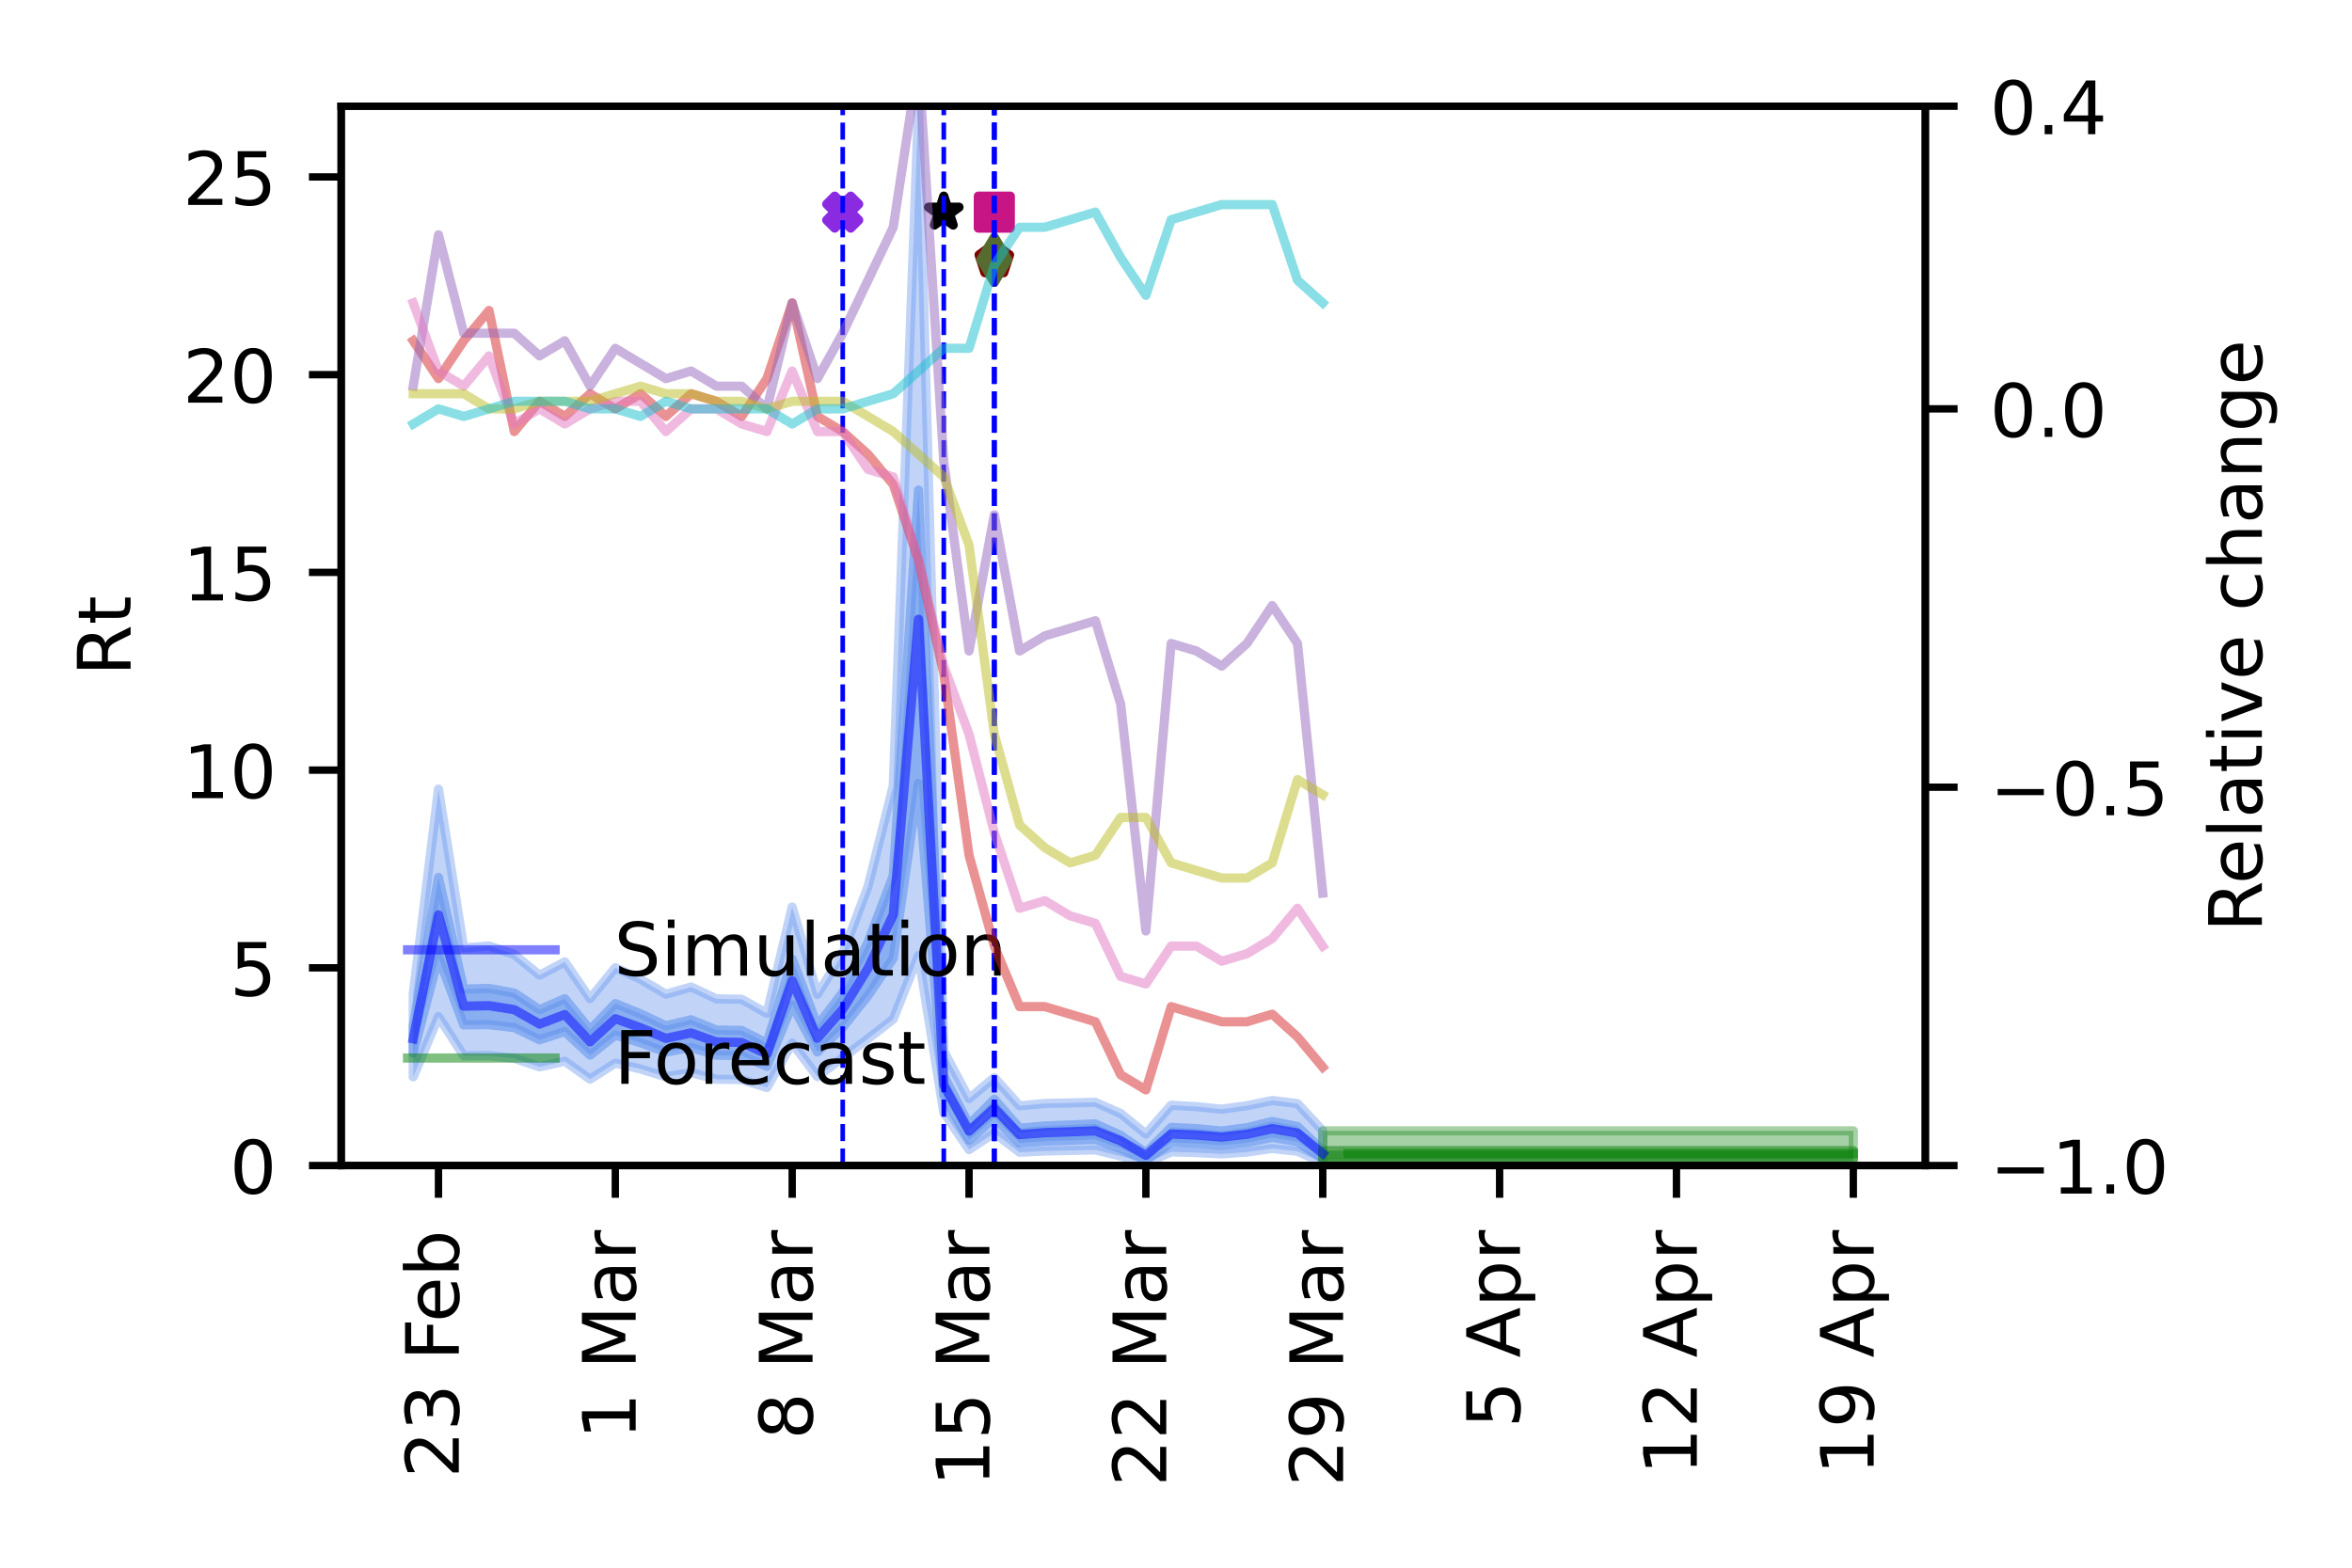 <?xml version="1.0" encoding="utf-8" standalone="no"?>
<!DOCTYPE svg PUBLIC "-//W3C//DTD SVG 1.1//EN"
  "http://www.w3.org/Graphics/SVG/1.1/DTD/svg11.dtd">
<!-- Created with matplotlib (https://matplotlib.org/) -->
<svg height="170.079pt" version="1.1" viewBox="0 0 255.118 170.079" width="255.118pt" xmlns="http://www.w3.org/2000/svg" xmlns:xlink="http://www.w3.org/1999/xlink">
 <defs>
  <style type="text/css">
*{stroke-linecap:butt;stroke-linejoin:round;}
  </style>
 </defs>
 <g id="figure_1">
  <g id="patch_1">
   <path d="M 0 170.079 
L 255.118 170.079 
L 255.118 0 
L 0 0 
z
" style="fill:#ffffff;"/>
  </g>
  <g id="axes_1">
   <g id="patch_2">
    <path d="M 37.01 126.449 
L 208.838 126.449 
L 208.838 11.52 
L 37.01 11.52 
z
" style="fill:#ffffff;"/>
   </g>
   <g id="PolyCollection_1">
    <defs>
     <path d="M 44.82 -62.222 
L 44.82 -53.254 
L 47.561 -59.783 
L 50.301 -55.539 
L 53.042 -55.555 
L 55.782 -55.267 
L 58.523 -54.338 
L 61.263 -54.945 
L 64.004 -53.002 
L 66.744 -54.737 
L 69.485 -54.103 
L 72.225 -53.263 
L 74.966 -53.705 
L 77.706 -52.988 
L 80.447 -52.957 
L 83.187 -52.089 
L 85.928 -56.909 
L 88.668 -53.275 
L 91.409 -55.335 
L 94.149 -57.386 
L 96.889 -59.513 
L 99.63 -66.415 
L 102.37 -49.383 
L 105.111 -45.355 
L 107.851 -47.175 
L 110.592 -45.072 
L 113.332 -45.208 
L 116.073 -45.266 
L 118.813 -45.329 
L 121.554 -44.654 
L 124.294 -43.87 
L 127.035 -45.114 
L 129.775 -45.036 
L 132.516 -44.895 
L 135.256 -45.091 
L 137.997 -45.48 
L 140.737 -45.173 
L 143.478 -43.944 
L 143.478 -47.395 
L 143.478 -47.395 
L 140.737 -50.348 
L 137.997 -50.688 
L 135.256 -50.121 
L 132.516 -49.748 
L 129.775 -50.017 
L 127.035 -50.176 
L 124.294 -47.049 
L 121.554 -49.275 
L 118.813 -50.493 
L 116.073 -50.421 
L 113.332 -50.364 
L 110.592 -50.11 
L 107.851 -53.166 
L 105.111 -50.892 
L 102.37 -56.019 
L 99.63 -158.559 
L 96.889 -84.83 
L 94.149 -73.885 
L 91.409 -66.614 
L 88.668 -62.206 
L 85.928 -71.678 
L 83.187 -60.131 
L 80.447 -61.67 
L 77.706 -61.712 
L 74.966 -63.001 
L 72.225 -62.224 
L 69.485 -63.837 
L 66.744 -65.091 
L 64.004 -61.735 
L 61.263 -65.72 
L 58.523 -64.28 
L 55.782 -66.525 
L 53.042 -67.452 
L 50.301 -67.234 
L 47.561 -84.468 
L 44.82 -62.222 
z
" id="m06fc41ce63" style="stroke:#6495ed;stroke-opacity:0.4;"/>
    </defs>
    <g clip-path="url(#p2ae7c1856b)">
     <use style="fill:#6495ed;fill-opacity:0.4;stroke:#6495ed;stroke-opacity:0.4;" x="0" xlink:href="#m06fc41ce63" y="170.079"/>
    </g>
   </g>
   <g id="PolyCollection_2">
    <defs>
     <path d="M 44.82 -58.721 
L 44.82 -55.841 
L 47.561 -66.222 
L 50.301 -58.888 
L 53.042 -58.912 
L 55.782 -58.594 
L 58.523 -57.275 
L 61.263 -58.168 
L 64.004 -55.61 
L 66.744 -57.785 
L 69.485 -56.947 
L 72.225 -55.944 
L 74.966 -56.448 
L 77.706 -55.604 
L 80.447 -55.557 
L 83.187 -54.393 
L 85.928 -61.036 
L 88.668 -55.949 
L 91.409 -58.636 
L 94.149 -62.048 
L 96.889 -66.113 
L 99.63 -85.094 
L 102.37 -51.247 
L 105.111 -46.383 
L 107.851 -48.792 
L 110.592 -46.076 
L 113.332 -46.275 
L 116.073 -46.36 
L 118.813 -46.461 
L 121.554 -45.474 
L 124.294 -44.19 
L 127.035 -46.146 
L 129.775 -46.034 
L 132.516 -45.839 
L 135.256 -46.119 
L 137.997 -46.676 
L 140.737 -46.219 
L 143.478 -44.327 
L 143.478 -45.244 
L 143.478 -45.244 
L 140.737 -47.868 
L 137.997 -48.409 
L 135.256 -47.739 
L 132.516 -47.375 
L 129.775 -47.629 
L 127.035 -47.767 
L 124.294 -45.01 
L 121.554 -46.91 
L 118.813 -48.146 
L 116.073 -48.033 
L 113.332 -47.929 
L 110.592 -47.679 
L 107.851 -50.814 
L 105.111 -48.06 
L 102.37 -53.354 
L 99.63 -116.912 
L 96.889 -75.074 
L 94.149 -67.849 
L 91.409 -62.397 
L 88.668 -58.798 
L 85.928 -66.027 
L 83.187 -56.888 
L 80.447 -58.291 
L 77.706 -58.337 
L 74.966 -59.443 
L 72.225 -58.794 
L 69.485 -60.09 
L 66.744 -61.203 
L 64.004 -58.359 
L 61.263 -61.736 
L 58.523 -60.538 
L 55.782 -62.348 
L 53.042 -62.846 
L 50.301 -62.769 
L 47.561 -74.889 
L 44.82 -58.721 
z
" id="mf67b0aa684" style="stroke:#6495ed;stroke-opacity:0.6;"/>
    </defs>
    <g clip-path="url(#p2ae7c1856b)">
     <use style="fill:#6495ed;fill-opacity:0.6;stroke:#6495ed;stroke-opacity:0.6;" x="0" xlink:href="#mf67b0aa684" y="170.079"/>
    </g>
   </g>
   <g id="PolyCollection_3">
    <defs>
     <path d="M 143.478 -47.395 
L 143.478 -43.944 
L 146.218 -43.944 
L 148.959 -43.944 
L 151.699 -43.944 
L 154.44 -43.944 
L 157.18 -43.944 
L 159.921 -43.944 
L 162.661 -43.944 
L 165.401 -43.944 
L 168.142 -43.944 
L 170.882 -43.944 
L 173.623 -43.944 
L 176.363 -43.944 
L 179.104 -43.944 
L 181.844 -43.944 
L 184.585 -43.944 
L 187.325 -43.944 
L 190.066 -43.944 
L 192.806 -43.944 
L 195.547 -43.944 
L 198.287 -43.944 
L 201.028 -43.944 
L 201.028 -47.395 
L 201.028 -47.395 
L 198.287 -47.395 
L 195.547 -47.395 
L 192.806 -47.395 
L 190.066 -47.395 
L 187.325 -47.395 
L 184.585 -47.395 
L 181.844 -47.395 
L 179.104 -47.395 
L 176.363 -47.395 
L 173.623 -47.395 
L 170.882 -47.395 
L 168.142 -47.395 
L 165.401 -47.395 
L 162.661 -47.395 
L 159.921 -47.395 
L 157.18 -47.395 
L 154.44 -47.395 
L 151.699 -47.395 
L 148.959 -47.395 
L 146.218 -47.395 
L 143.478 -47.395 
z
" id="m82fa9dd8f4" style="stroke:#228b22;stroke-opacity:0.4;"/>
    </defs>
    <g clip-path="url(#p2ae7c1856b)">
     <use style="fill:#228b22;fill-opacity:0.4;stroke:#228b22;stroke-opacity:0.4;" x="0" xlink:href="#m82fa9dd8f4" y="170.079"/>
    </g>
   </g>
   <g id="PolyCollection_4">
    <defs>
     <path d="M 143.478 -45.244 
L 143.478 -44.327 
L 146.218 -44.327 
L 148.959 -44.327 
L 151.699 -44.327 
L 154.44 -44.327 
L 157.18 -44.327 
L 159.921 -44.327 
L 162.661 -44.327 
L 165.401 -44.327 
L 168.142 -44.327 
L 170.882 -44.327 
L 173.623 -44.327 
L 176.363 -44.327 
L 179.104 -44.327 
L 181.844 -44.327 
L 184.585 -44.327 
L 187.325 -44.327 
L 190.066 -44.327 
L 192.806 -44.327 
L 195.547 -44.327 
L 198.287 -44.327 
L 201.028 -44.327 
L 201.028 -45.244 
L 201.028 -45.244 
L 198.287 -45.244 
L 195.547 -45.244 
L 192.806 -45.244 
L 190.066 -45.244 
L 187.325 -45.244 
L 184.585 -45.244 
L 181.844 -45.244 
L 179.104 -45.244 
L 176.363 -45.244 
L 173.623 -45.244 
L 170.882 -45.244 
L 168.142 -45.244 
L 165.401 -45.244 
L 162.661 -45.244 
L 159.921 -45.244 
L 157.18 -45.244 
L 154.44 -45.244 
L 151.699 -45.244 
L 148.959 -45.244 
L 146.218 -45.244 
L 143.478 -45.244 
z
" id="m328abf56fb" style="stroke:#228b22;stroke-opacity:0.6;"/>
    </defs>
    <g clip-path="url(#p2ae7c1856b)">
     <use style="fill:#228b22;fill-opacity:0.6;stroke:#228b22;stroke-opacity:0.6;" x="0" xlink:href="#m328abf56fb" y="170.079"/>
    </g>
   </g>
   <g id="PathCollection_1">
    <defs>
     <path d="M -0.866 1.732 
L 0 0.866 
L 0.866 1.732 
L 1.732 0.866 
L 0.866 0 
L 1.732 -0.866 
L 0.866 -1.732 
L 0 -0.866 
L -0.866 -1.732 
L -1.732 -0.866 
L -0.866 0 
L -1.732 0.866 
z
" id="m9016f9be8c" style="stroke:#8a2be2;"/>
    </defs>
    <g clip-path="url(#p2ae7c1856b)">
     <use style="fill:#8a2be2;stroke:#8a2be2;" x="91.409" xlink:href="#m9016f9be8c" y="23.013"/>
    </g>
   </g>
   <g id="PathCollection_2">
    <defs>
     <path d="M 0 -1.732 
L -0.389 -0.535 
L -1.647 -0.535 
L -0.629 0.204 
L -1.018 1.401 
L -0 0.662 
L 1.018 1.401 
L 0.629 0.204 
L 1.647 -0.535 
L 0.389 -0.535 
z
" id="m14af6b2448" style="stroke:#000000;"/>
    </defs>
    <g clip-path="url(#p2ae7c1856b)">
     <use style="stroke:#000000;" x="102.37" xlink:href="#m14af6b2448" y="23.013"/>
    </g>
   </g>
   <g id="PathCollection_3">
    <defs>
     <path d="M -1.732 1.732 
L 1.732 1.732 
L 1.732 -1.732 
L -1.732 -1.732 
z
" id="m0d94d714ed" style="stroke:#c71585;"/>
    </defs>
    <g clip-path="url(#p2ae7c1856b)">
     <use style="fill:#c71585;stroke:#c71585;" x="107.851" xlink:href="#m0d94d714ed" y="23.013"/>
    </g>
   </g>
   <g id="PathCollection_4">
    <defs>
     <path d="M 0 -1.732 
L -1.647 -0.535 
L -1.018 1.401 
L 1.018 1.401 
L 1.647 -0.535 
z
" id="m9f59e126d0" style="stroke:#800000;"/>
    </defs>
    <g clip-path="url(#p2ae7c1856b)">
     <use style="fill:#800000;stroke:#800000;" x="107.851" xlink:href="#m9f59e126d0" y="28.185"/>
    </g>
   </g>
   <g id="PathCollection_5">
    <defs>
     <path d="M -0 2.449 
L 1.47 0 
L 0 -2.449 
L -1.47 -0 
z
" id="m05b66e8329" style="stroke:#556b2f;"/>
    </defs>
    <g clip-path="url(#p2ae7c1856b)">
     <use style="fill:#556b2f;stroke:#556b2f;" x="107.851" xlink:href="#m05b66e8329" y="28.185"/>
    </g>
   </g>
   <g id="matplotlib.axis_1">
    <g id="xtick_1">
     <g id="line2d_1">
      <defs>
       <path d="M 0 0 
L 0 3.5 
" id="mbf3fd116c1" style="stroke:#000000;stroke-width:0.8;"/>
      </defs>
      <g>
       <use style="stroke:#000000;stroke-width:0.8;" x="201.028" xlink:href="#mbf3fd116c1" y="126.449"/>
      </g>
     </g>
     <g id="text_1">
      <!-- 19 Apr -->
      <defs>
       <path d="M 12.406 8.297 
L 28.516 8.297 
L 28.516 63.922 
L 10.984 60.406 
L 10.984 69.391 
L 28.422 72.906 
L 38.281 72.906 
L 38.281 8.297 
L 54.391 8.297 
L 54.391 0 
L 12.406 0 
z
" id="DejaVuSans-49"/>
       <path d="M 10.984 1.516 
L 10.984 10.5 
Q 14.703 8.734 18.5 7.812 
Q 22.312 6.891 25.984 6.891 
Q 35.75 6.891 40.891 13.453 
Q 46.047 20.016 46.781 33.406 
Q 43.953 29.203 39.594 26.953 
Q 35.25 24.703 29.984 24.703 
Q 19.047 24.703 12.672 31.312 
Q 6.297 37.938 6.297 49.422 
Q 6.297 60.641 12.938 67.422 
Q 19.578 74.219 30.609 74.219 
Q 43.266 74.219 49.922 64.516 
Q 56.594 54.828 56.594 36.375 
Q 56.594 19.141 48.406 8.859 
Q 40.234 -1.422 26.422 -1.422 
Q 22.703 -1.422 18.891 -0.688 
Q 15.094 0.047 10.984 1.516 
z
M 30.609 32.422 
Q 37.25 32.422 41.125 36.953 
Q 45.016 41.5 45.016 49.422 
Q 45.016 57.281 41.125 61.844 
Q 37.25 66.406 30.609 66.406 
Q 23.969 66.406 20.094 61.844 
Q 16.219 57.281 16.219 49.422 
Q 16.219 41.5 20.094 36.953 
Q 23.969 32.422 30.609 32.422 
z
" id="DejaVuSans-57"/>
       <path id="DejaVuSans-32"/>
       <path d="M 34.188 63.188 
L 20.797 26.906 
L 47.609 26.906 
z
M 28.609 72.906 
L 39.797 72.906 
L 67.578 0 
L 57.328 0 
L 50.688 18.703 
L 17.828 18.703 
L 11.188 0 
L 0.781 0 
z
" id="DejaVuSans-65"/>
       <path d="M 18.109 8.203 
L 18.109 -20.797 
L 9.078 -20.797 
L 9.078 54.688 
L 18.109 54.688 
L 18.109 46.391 
Q 20.953 51.266 25.266 53.625 
Q 29.594 56 35.594 56 
Q 45.562 56 51.781 48.094 
Q 58.016 40.188 58.016 27.297 
Q 58.016 14.406 51.781 6.484 
Q 45.562 -1.422 35.594 -1.422 
Q 29.594 -1.422 25.266 0.953 
Q 20.953 3.328 18.109 8.203 
z
M 48.688 27.297 
Q 48.688 37.203 44.609 42.844 
Q 40.531 48.484 33.406 48.484 
Q 26.266 48.484 22.188 42.844 
Q 18.109 37.203 18.109 27.297 
Q 18.109 17.391 22.188 11.75 
Q 26.266 6.109 33.406 6.109 
Q 40.531 6.109 44.609 11.75 
Q 48.688 17.391 48.688 27.297 
z
" id="DejaVuSans-112"/>
       <path d="M 41.109 46.297 
Q 39.594 47.172 37.812 47.578 
Q 36.031 48 33.891 48 
Q 26.266 48 22.188 43.047 
Q 18.109 38.094 18.109 28.812 
L 18.109 0 
L 9.078 0 
L 9.078 54.688 
L 18.109 54.688 
L 18.109 46.188 
Q 20.953 51.172 25.484 53.578 
Q 30.031 56 36.531 56 
Q 37.453 56 38.578 55.875 
Q 39.703 55.766 41.062 55.516 
z
" id="DejaVuSans-114"/>
      </defs>
      <g transform="translate(203.235 160.011)rotate(-90)scale(0.08 -0.08)">
       <use xlink:href="#DejaVuSans-49"/>
       <use x="63.623" xlink:href="#DejaVuSans-57"/>
       <use x="127.246" xlink:href="#DejaVuSans-32"/>
       <use x="159.033" xlink:href="#DejaVuSans-65"/>
       <use x="227.441" xlink:href="#DejaVuSans-112"/>
       <use x="290.918" xlink:href="#DejaVuSans-114"/>
      </g>
     </g>
    </g>
    <g id="xtick_2">
     <g id="line2d_2">
      <g>
       <use style="stroke:#000000;stroke-width:0.8;" x="181.844" xlink:href="#mbf3fd116c1" y="126.449"/>
      </g>
     </g>
     <g id="text_2">
      <!-- 12 Apr -->
      <defs>
       <path d="M 19.188 8.297 
L 53.609 8.297 
L 53.609 0 
L 7.328 0 
L 7.328 8.297 
Q 12.938 14.109 22.625 23.891 
Q 32.328 33.688 34.812 36.531 
Q 39.547 41.844 41.422 45.531 
Q 43.312 49.219 43.312 52.781 
Q 43.312 58.594 39.234 62.25 
Q 35.156 65.922 28.609 65.922 
Q 23.969 65.922 18.812 64.312 
Q 13.672 62.703 7.812 59.422 
L 7.812 69.391 
Q 13.766 71.781 18.938 73 
Q 24.125 74.219 28.422 74.219 
Q 39.75 74.219 46.484 68.547 
Q 53.219 62.891 53.219 53.422 
Q 53.219 48.922 51.531 44.891 
Q 49.859 40.875 45.406 35.406 
Q 44.188 33.984 37.641 27.219 
Q 31.109 20.453 19.188 8.297 
z
" id="DejaVuSans-50"/>
      </defs>
      <g transform="translate(184.052 160.011)rotate(-90)scale(0.08 -0.08)">
       <use xlink:href="#DejaVuSans-49"/>
       <use x="63.623" xlink:href="#DejaVuSans-50"/>
       <use x="127.246" xlink:href="#DejaVuSans-32"/>
       <use x="159.033" xlink:href="#DejaVuSans-65"/>
       <use x="227.441" xlink:href="#DejaVuSans-112"/>
       <use x="290.918" xlink:href="#DejaVuSans-114"/>
      </g>
     </g>
    </g>
    <g id="xtick_3">
     <g id="line2d_3">
      <g>
       <use style="stroke:#000000;stroke-width:0.8;" x="162.661" xlink:href="#mbf3fd116c1" y="126.449"/>
      </g>
     </g>
     <g id="text_3">
      <!-- 5 Apr -->
      <defs>
       <path d="M 10.797 72.906 
L 49.516 72.906 
L 49.516 64.594 
L 19.828 64.594 
L 19.828 46.734 
Q 21.969 47.469 24.109 47.828 
Q 26.266 48.188 28.422 48.188 
Q 40.625 48.188 47.75 41.5 
Q 54.891 34.812 54.891 23.391 
Q 54.891 11.625 47.562 5.094 
Q 40.234 -1.422 26.906 -1.422 
Q 22.312 -1.422 17.547 -0.641 
Q 12.797 0.141 7.719 1.703 
L 7.719 11.625 
Q 12.109 9.234 16.797 8.062 
Q 21.484 6.891 26.703 6.891 
Q 35.156 6.891 40.078 11.328 
Q 45.016 15.766 45.016 23.391 
Q 45.016 31 40.078 35.438 
Q 35.156 39.891 26.703 39.891 
Q 22.75 39.891 18.812 39.016 
Q 14.891 38.141 10.797 36.281 
z
" id="DejaVuSans-53"/>
      </defs>
      <g transform="translate(164.869 154.921)rotate(-90)scale(0.08 -0.08)">
       <use xlink:href="#DejaVuSans-53"/>
       <use x="63.623" xlink:href="#DejaVuSans-32"/>
       <use x="95.41" xlink:href="#DejaVuSans-65"/>
       <use x="163.818" xlink:href="#DejaVuSans-112"/>
       <use x="227.295" xlink:href="#DejaVuSans-114"/>
      </g>
     </g>
    </g>
    <g id="xtick_4">
     <g id="line2d_4">
      <g>
       <use style="stroke:#000000;stroke-width:0.8;" x="143.478" xlink:href="#mbf3fd116c1" y="126.449"/>
      </g>
     </g>
     <g id="text_4">
      <!-- 29 Mar -->
      <defs>
       <path d="M 9.812 72.906 
L 24.516 72.906 
L 43.109 23.297 
L 61.812 72.906 
L 76.516 72.906 
L 76.516 0 
L 66.891 0 
L 66.891 64.016 
L 48.094 14.016 
L 38.188 14.016 
L 19.391 64.016 
L 19.391 0 
L 9.812 0 
z
" id="DejaVuSans-77"/>
       <path d="M 34.281 27.484 
Q 23.391 27.484 19.188 25 
Q 14.984 22.516 14.984 16.5 
Q 14.984 11.719 18.141 8.906 
Q 21.297 6.109 26.703 6.109 
Q 34.188 6.109 38.703 11.406 
Q 43.219 16.703 43.219 25.484 
L 43.219 27.484 
z
M 52.203 31.203 
L 52.203 0 
L 43.219 0 
L 43.219 8.297 
Q 40.141 3.328 35.547 0.953 
Q 30.953 -1.422 24.312 -1.422 
Q 15.922 -1.422 10.953 3.297 
Q 6 8.016 6 15.922 
Q 6 25.141 12.172 29.828 
Q 18.359 34.516 30.609 34.516 
L 43.219 34.516 
L 43.219 35.406 
Q 43.219 41.609 39.141 45 
Q 35.062 48.391 27.688 48.391 
Q 23 48.391 18.547 47.266 
Q 14.109 46.141 10.016 43.891 
L 10.016 52.203 
Q 14.938 54.109 19.578 55.047 
Q 24.219 56 28.609 56 
Q 40.484 56 46.344 49.844 
Q 52.203 43.703 52.203 31.203 
z
" id="DejaVuSans-97"/>
      </defs>
      <g transform="translate(145.685 161.265)rotate(-90)scale(0.08 -0.08)">
       <use xlink:href="#DejaVuSans-50"/>
       <use x="63.623" xlink:href="#DejaVuSans-57"/>
       <use x="127.246" xlink:href="#DejaVuSans-32"/>
       <use x="159.033" xlink:href="#DejaVuSans-77"/>
       <use x="245.312" xlink:href="#DejaVuSans-97"/>
       <use x="306.592" xlink:href="#DejaVuSans-114"/>
      </g>
     </g>
    </g>
    <g id="xtick_5">
     <g id="line2d_5">
      <g>
       <use style="stroke:#000000;stroke-width:0.8;" x="124.294" xlink:href="#mbf3fd116c1" y="126.449"/>
      </g>
     </g>
     <g id="text_5">
      <!-- 22 Mar -->
      <g transform="translate(126.502 161.265)rotate(-90)scale(0.08 -0.08)">
       <use xlink:href="#DejaVuSans-50"/>
       <use x="63.623" xlink:href="#DejaVuSans-50"/>
       <use x="127.246" xlink:href="#DejaVuSans-32"/>
       <use x="159.033" xlink:href="#DejaVuSans-77"/>
       <use x="245.312" xlink:href="#DejaVuSans-97"/>
       <use x="306.592" xlink:href="#DejaVuSans-114"/>
      </g>
     </g>
    </g>
    <g id="xtick_6">
     <g id="line2d_6">
      <g>
       <use style="stroke:#000000;stroke-width:0.8;" x="105.111" xlink:href="#mbf3fd116c1" y="126.449"/>
      </g>
     </g>
     <g id="text_6">
      <!-- 15 Mar -->
      <g transform="translate(107.318 161.265)rotate(-90)scale(0.08 -0.08)">
       <use xlink:href="#DejaVuSans-49"/>
       <use x="63.623" xlink:href="#DejaVuSans-53"/>
       <use x="127.246" xlink:href="#DejaVuSans-32"/>
       <use x="159.033" xlink:href="#DejaVuSans-77"/>
       <use x="245.312" xlink:href="#DejaVuSans-97"/>
       <use x="306.592" xlink:href="#DejaVuSans-114"/>
      </g>
     </g>
    </g>
    <g id="xtick_7">
     <g id="line2d_7">
      <g>
       <use style="stroke:#000000;stroke-width:0.8;" x="85.928" xlink:href="#mbf3fd116c1" y="126.449"/>
      </g>
     </g>
     <g id="text_7">
      <!-- 8 Mar -->
      <defs>
       <path d="M 31.781 34.625 
Q 24.75 34.625 20.719 30.859 
Q 16.703 27.094 16.703 20.516 
Q 16.703 13.922 20.719 10.156 
Q 24.75 6.391 31.781 6.391 
Q 38.812 6.391 42.859 10.172 
Q 46.922 13.969 46.922 20.516 
Q 46.922 27.094 42.891 30.859 
Q 38.875 34.625 31.781 34.625 
z
M 21.922 38.812 
Q 15.578 40.375 12.031 44.719 
Q 8.5 49.078 8.5 55.328 
Q 8.5 64.062 14.719 69.141 
Q 20.953 74.219 31.781 74.219 
Q 42.672 74.219 48.875 69.141 
Q 55.078 64.062 55.078 55.328 
Q 55.078 49.078 51.531 44.719 
Q 48 40.375 41.703 38.812 
Q 48.828 37.156 52.797 32.312 
Q 56.781 27.484 56.781 20.516 
Q 56.781 9.906 50.312 4.234 
Q 43.844 -1.422 31.781 -1.422 
Q 19.734 -1.422 13.25 4.234 
Q 6.781 9.906 6.781 20.516 
Q 6.781 27.484 10.781 32.312 
Q 14.797 37.156 21.922 38.812 
z
M 18.312 54.391 
Q 18.312 48.734 21.844 45.562 
Q 25.391 42.391 31.781 42.391 
Q 38.141 42.391 41.719 45.562 
Q 45.312 48.734 45.312 54.391 
Q 45.312 60.062 41.719 63.234 
Q 38.141 66.406 31.781 66.406 
Q 25.391 66.406 21.844 63.234 
Q 18.312 60.062 18.312 54.391 
z
" id="DejaVuSans-56"/>
      </defs>
      <g transform="translate(88.135 156.175)rotate(-90)scale(0.08 -0.08)">
       <use xlink:href="#DejaVuSans-56"/>
       <use x="63.623" xlink:href="#DejaVuSans-32"/>
       <use x="95.41" xlink:href="#DejaVuSans-77"/>
       <use x="181.689" xlink:href="#DejaVuSans-97"/>
       <use x="242.969" xlink:href="#DejaVuSans-114"/>
      </g>
     </g>
    </g>
    <g id="xtick_8">
     <g id="line2d_8">
      <g>
       <use style="stroke:#000000;stroke-width:0.8;" x="66.744" xlink:href="#mbf3fd116c1" y="126.449"/>
      </g>
     </g>
     <g id="text_8">
      <!-- 1 Mar -->
      <g transform="translate(68.952 156.175)rotate(-90)scale(0.08 -0.08)">
       <use xlink:href="#DejaVuSans-49"/>
       <use x="63.623" xlink:href="#DejaVuSans-32"/>
       <use x="95.41" xlink:href="#DejaVuSans-77"/>
       <use x="181.689" xlink:href="#DejaVuSans-97"/>
       <use x="242.969" xlink:href="#DejaVuSans-114"/>
      </g>
     </g>
    </g>
    <g id="xtick_9">
     <g id="line2d_9">
      <g>
       <use style="stroke:#000000;stroke-width:0.8;" x="47.561" xlink:href="#mbf3fd116c1" y="126.449"/>
      </g>
     </g>
     <g id="text_9">
      <!-- 23 Feb -->
      <defs>
       <path d="M 40.578 39.312 
Q 47.656 37.797 51.625 33 
Q 55.609 28.219 55.609 21.188 
Q 55.609 10.406 48.188 4.484 
Q 40.766 -1.422 27.094 -1.422 
Q 22.516 -1.422 17.656 -0.516 
Q 12.797 0.391 7.625 2.203 
L 7.625 11.719 
Q 11.719 9.328 16.594 8.109 
Q 21.484 6.891 26.812 6.891 
Q 36.078 6.891 40.938 10.547 
Q 45.797 14.203 45.797 21.188 
Q 45.797 27.641 41.281 31.266 
Q 36.766 34.906 28.719 34.906 
L 20.219 34.906 
L 20.219 43.016 
L 29.109 43.016 
Q 36.375 43.016 40.234 45.922 
Q 44.094 48.828 44.094 54.297 
Q 44.094 59.906 40.109 62.906 
Q 36.141 65.922 28.719 65.922 
Q 24.656 65.922 20.016 65.031 
Q 15.375 64.156 9.812 62.312 
L 9.812 71.094 
Q 15.438 72.656 20.344 73.438 
Q 25.25 74.219 29.594 74.219 
Q 40.828 74.219 47.359 69.109 
Q 53.906 64.016 53.906 55.328 
Q 53.906 49.266 50.438 45.094 
Q 46.969 40.922 40.578 39.312 
z
" id="DejaVuSans-51"/>
       <path d="M 9.812 72.906 
L 51.703 72.906 
L 51.703 64.594 
L 19.672 64.594 
L 19.672 43.109 
L 48.578 43.109 
L 48.578 34.812 
L 19.672 34.812 
L 19.672 0 
L 9.812 0 
z
" id="DejaVuSans-70"/>
       <path d="M 56.203 29.594 
L 56.203 25.203 
L 14.891 25.203 
Q 15.484 15.922 20.484 11.062 
Q 25.484 6.203 34.422 6.203 
Q 39.594 6.203 44.453 7.469 
Q 49.312 8.734 54.109 11.281 
L 54.109 2.781 
Q 49.266 0.734 44.188 -0.344 
Q 39.109 -1.422 33.891 -1.422 
Q 20.797 -1.422 13.156 6.188 
Q 5.516 13.812 5.516 26.812 
Q 5.516 40.234 12.766 48.109 
Q 20.016 56 32.328 56 
Q 43.359 56 49.781 48.891 
Q 56.203 41.797 56.203 29.594 
z
M 47.219 32.234 
Q 47.125 39.594 43.094 43.984 
Q 39.062 48.391 32.422 48.391 
Q 24.906 48.391 20.391 44.141 
Q 15.875 39.891 15.188 32.172 
z
" id="DejaVuSans-101"/>
       <path d="M 48.688 27.297 
Q 48.688 37.203 44.609 42.844 
Q 40.531 48.484 33.406 48.484 
Q 26.266 48.484 22.188 42.844 
Q 18.109 37.203 18.109 27.297 
Q 18.109 17.391 22.188 11.75 
Q 26.266 6.109 33.406 6.109 
Q 40.531 6.109 44.609 11.75 
Q 48.688 17.391 48.688 27.297 
z
M 18.109 46.391 
Q 20.953 51.266 25.266 53.625 
Q 29.594 56 35.594 56 
Q 45.562 56 51.781 48.094 
Q 58.016 40.188 58.016 27.297 
Q 58.016 14.406 51.781 6.484 
Q 45.562 -1.422 35.594 -1.422 
Q 29.594 -1.422 25.266 0.953 
Q 20.953 3.328 18.109 8.203 
L 18.109 0 
L 9.078 0 
L 9.078 75.984 
L 18.109 75.984 
z
" id="DejaVuSans-98"/>
      </defs>
      <g transform="translate(49.768 160.334)rotate(-90)scale(0.08 -0.08)">
       <use xlink:href="#DejaVuSans-50"/>
       <use x="63.623" xlink:href="#DejaVuSans-51"/>
       <use x="127.246" xlink:href="#DejaVuSans-32"/>
       <use x="159.033" xlink:href="#DejaVuSans-70"/>
       <use x="211.053" xlink:href="#DejaVuSans-101"/>
       <use x="272.576" xlink:href="#DejaVuSans-98"/>
      </g>
     </g>
    </g>
   </g>
   <g id="matplotlib.axis_2">
    <g id="ytick_1">
     <g id="line2d_10">
      <defs>
       <path d="M 0 0 
L -3.5 0 
" id="m532309b394" style="stroke:#000000;stroke-width:0.8;"/>
      </defs>
      <g>
       <use style="stroke:#000000;stroke-width:0.8;" x="37.01" xlink:href="#m532309b394" y="126.449"/>
      </g>
     </g>
     <g id="text_10">
      <!-- 0 -->
      <defs>
       <path d="M 31.781 66.406 
Q 24.172 66.406 20.328 58.906 
Q 16.5 51.422 16.5 36.375 
Q 16.5 21.391 20.328 13.891 
Q 24.172 6.391 31.781 6.391 
Q 39.453 6.391 43.281 13.891 
Q 47.125 21.391 47.125 36.375 
Q 47.125 51.422 43.281 58.906 
Q 39.453 66.406 31.781 66.406 
z
M 31.781 74.219 
Q 44.047 74.219 50.516 64.516 
Q 56.984 54.828 56.984 36.375 
Q 56.984 17.969 50.516 8.266 
Q 44.047 -1.422 31.781 -1.422 
Q 19.531 -1.422 13.062 8.266 
Q 6.594 17.969 6.594 36.375 
Q 6.594 54.828 13.062 64.516 
Q 19.531 74.219 31.781 74.219 
z
" id="DejaVuSans-48"/>
      </defs>
      <g transform="translate(24.92 129.488)scale(0.08 -0.08)">
       <use xlink:href="#DejaVuSans-48"/>
      </g>
     </g>
    </g>
    <g id="ytick_2">
     <g id="line2d_11">
      <g>
       <use style="stroke:#000000;stroke-width:0.8;" x="37.01" xlink:href="#m532309b394" y="104.998"/>
      </g>
     </g>
     <g id="text_11">
      <!-- 5 -->
      <g transform="translate(24.92 108.038)scale(0.08 -0.08)">
       <use xlink:href="#DejaVuSans-53"/>
      </g>
     </g>
    </g>
    <g id="ytick_3">
     <g id="line2d_12">
      <g>
       <use style="stroke:#000000;stroke-width:0.8;" x="37.01" xlink:href="#m532309b394" y="83.548"/>
      </g>
     </g>
     <g id="text_12">
      <!-- 10 -->
      <g transform="translate(19.83 86.587)scale(0.08 -0.08)">
       <use xlink:href="#DejaVuSans-49"/>
       <use x="63.623" xlink:href="#DejaVuSans-48"/>
      </g>
     </g>
    </g>
    <g id="ytick_4">
     <g id="line2d_13">
      <g>
       <use style="stroke:#000000;stroke-width:0.8;" x="37.01" xlink:href="#m532309b394" y="62.097"/>
      </g>
     </g>
     <g id="text_13">
      <!-- 15 -->
      <g transform="translate(19.83 65.137)scale(0.08 -0.08)">
       <use xlink:href="#DejaVuSans-49"/>
       <use x="63.623" xlink:href="#DejaVuSans-53"/>
      </g>
     </g>
    </g>
    <g id="ytick_5">
     <g id="line2d_14">
      <g>
       <use style="stroke:#000000;stroke-width:0.8;" x="37.01" xlink:href="#m532309b394" y="40.647"/>
      </g>
     </g>
     <g id="text_14">
      <!-- 20 -->
      <g transform="translate(19.83 43.686)scale(0.08 -0.08)">
       <use xlink:href="#DejaVuSans-50"/>
       <use x="63.623" xlink:href="#DejaVuSans-48"/>
      </g>
     </g>
    </g>
    <g id="ytick_6">
     <g id="line2d_15">
      <g>
       <use style="stroke:#000000;stroke-width:0.8;" x="37.01" xlink:href="#m532309b394" y="19.196"/>
      </g>
     </g>
     <g id="text_15">
      <!-- 25 -->
      <g transform="translate(19.83 22.236)scale(0.08 -0.08)">
       <use xlink:href="#DejaVuSans-50"/>
       <use x="63.623" xlink:href="#DejaVuSans-53"/>
      </g>
     </g>
    </g>
    <g id="text_16">
     <!-- Rt -->
     <defs>
      <path d="M 44.391 34.188 
Q 47.562 33.109 50.562 29.594 
Q 53.562 26.078 56.594 19.922 
L 66.609 0 
L 56 0 
L 46.688 18.703 
Q 43.062 26.031 39.672 28.422 
Q 36.281 30.812 30.422 30.812 
L 19.672 30.812 
L 19.672 0 
L 9.812 0 
L 9.812 72.906 
L 32.078 72.906 
Q 44.578 72.906 50.734 67.672 
Q 56.891 62.453 56.891 51.906 
Q 56.891 45.016 53.688 40.469 
Q 50.484 35.938 44.391 34.188 
z
M 19.672 64.797 
L 19.672 38.922 
L 32.078 38.922 
Q 39.203 38.922 42.844 42.219 
Q 46.484 45.516 46.484 51.906 
Q 46.484 58.297 42.844 61.547 
Q 39.203 64.797 32.078 64.797 
z
" id="DejaVuSans-82"/>
      <path d="M 18.312 70.219 
L 18.312 54.688 
L 36.812 54.688 
L 36.812 47.703 
L 18.312 47.703 
L 18.312 18.016 
Q 18.312 11.328 20.141 9.422 
Q 21.969 7.516 27.594 7.516 
L 36.812 7.516 
L 36.812 0 
L 27.594 0 
Q 17.188 0 13.234 3.875 
Q 9.281 7.766 9.281 18.016 
L 9.281 47.703 
L 2.688 47.703 
L 2.688 54.688 
L 9.281 54.688 
L 9.281 70.219 
z
" id="DejaVuSans-116"/>
     </defs>
     <g transform="translate(14.166 73.332)rotate(-90)scale(0.08 -0.08)">
      <use xlink:href="#DejaVuSans-82"/>
      <use x="69.482" xlink:href="#DejaVuSans-116"/>
     </g>
    </g>
   </g>
   <g id="line2d_16">
    <path clip-path="url(#p2ae7c1856b)" d="M 44.82 112.708 
L 47.561 99.254 
L 50.301 109.158 
L 53.042 109.108 
L 55.782 109.538 
L 58.523 111.104 
L 61.263 110.064 
L 64.004 113.033 
L 66.744 110.516 
L 69.485 111.501 
L 72.225 112.653 
L 74.966 112.065 
L 77.706 113.046 
L 80.447 113.094 
L 83.187 114.357 
L 85.928 106.418 
L 88.668 112.641 
L 91.409 109.497 
L 94.149 105.034 
L 96.889 99.227 
L 99.63 67.182 
L 102.37 117.707 
L 105.111 122.708 
L 107.851 120.232 
L 110.592 123.092 
L 113.332 122.882 
L 116.073 122.791 
L 118.813 122.683 
L 121.554 123.766 
L 124.294 125.335 
L 127.035 123.023 
L 129.775 123.142 
L 132.516 123.36 
L 135.256 123.052 
L 137.997 122.45 
L 140.737 122.927 
L 143.478 125.149 
" style="fill:none;stroke:#0000ff;stroke-linecap:square;stroke-opacity:0.5;"/>
   </g>
   <g id="line2d_17">
    <path clip-path="url(#p2ae7c1856b)" d="M 146.218 125.149 
L 148.959 125.149 
L 151.699 125.149 
L 154.44 125.149 
L 157.18 125.149 
L 159.921 125.149 
L 162.661 125.149 
L 165.401 125.149 
L 168.142 125.149 
L 170.882 125.149 
L 173.623 125.149 
L 176.363 125.149 
L 179.104 125.149 
L 181.844 125.149 
L 184.585 125.149 
L 187.325 125.149 
L 190.066 125.149 
L 192.806 125.149 
L 195.547 125.149 
L 198.287 125.149 
L 201.028 125.149 
" style="fill:none;stroke:#008000;stroke-linecap:square;stroke-opacity:0.5;"/>
   </g>
   <g id="line2d_18">
    <path clip-path="url(#p2ae7c1856b)" d="M 91.409 126.449 
L 91.409 11.52 
" style="fill:none;stroke:#0000ff;stroke-dasharray:1.85,0.8;stroke-dashoffset:0;stroke-width:0.5;"/>
   </g>
   <g id="line2d_19">
    <path clip-path="url(#p2ae7c1856b)" d="M 102.37 126.449 
L 102.37 11.52 
" style="fill:none;stroke:#0000ff;stroke-dasharray:1.85,0.8;stroke-dashoffset:0;stroke-width:0.5;"/>
   </g>
   <g id="line2d_20">
    <path clip-path="url(#p2ae7c1856b)" d="M 107.851 126.449 
L 107.851 11.52 
" style="fill:none;stroke:#0000ff;stroke-dasharray:1.85,0.8;stroke-dashoffset:0;stroke-width:0.5;"/>
   </g>
   <g id="line2d_21">
    <path clip-path="url(#p2ae7c1856b)" d="M 107.851 126.449 
L 107.851 11.52 
" style="fill:none;stroke:#0000ff;stroke-dasharray:1.85,0.8;stroke-dashoffset:0;stroke-width:0.5;"/>
   </g>
   <g id="line2d_22">
    <path clip-path="url(#p2ae7c1856b)" d="M 107.851 126.449 
L 107.851 11.52 
" style="fill:none;stroke:#0000ff;stroke-dasharray:1.85,0.8;stroke-dashoffset:0;stroke-width:0.5;"/>
   </g>
   <g id="patch_3">
    <path d="M 37.01 126.449 
L 37.01 11.52 
" style="fill:none;stroke:#000000;stroke-linecap:square;stroke-linejoin:miter;stroke-width:0.8;"/>
   </g>
   <g id="patch_4">
    <path d="M 208.838 126.449 
L 208.838 11.52 
" style="fill:none;stroke:#000000;stroke-linecap:square;stroke-linejoin:miter;stroke-width:0.8;"/>
   </g>
   <g id="patch_5">
    <path d="M 37.01 126.449 
L 208.838 126.449 
" style="fill:none;stroke:#000000;stroke-linecap:square;stroke-linejoin:miter;stroke-width:0.8;"/>
   </g>
   <g id="patch_6">
    <path d="M 37.01 11.52 
L 208.838 11.52 
" style="fill:none;stroke:#000000;stroke-linecap:square;stroke-linejoin:miter;stroke-width:0.8;"/>
   </g>
   <g id="legend_1">
    <g id="line2d_23">
     <path d="M 44.21 103.042 
L 60.21 103.042 
" style="fill:none;stroke:#0000ff;stroke-linecap:square;stroke-opacity:0.5;"/>
    </g>
    <g id="line2d_24"/>
    <g id="text_17">
     <!-- Simulation -->
     <defs>
      <path d="M 53.516 70.516 
L 53.516 60.891 
Q 47.906 63.578 42.922 64.891 
Q 37.938 66.219 33.297 66.219 
Q 25.25 66.219 20.875 63.094 
Q 16.5 59.969 16.5 54.203 
Q 16.5 49.359 19.406 46.891 
Q 22.312 44.438 30.422 42.922 
L 36.375 41.703 
Q 47.406 39.594 52.656 34.297 
Q 57.906 29 57.906 20.125 
Q 57.906 9.516 50.797 4.047 
Q 43.703 -1.422 29.984 -1.422 
Q 24.812 -1.422 18.969 -0.25 
Q 13.141 0.922 6.891 3.219 
L 6.891 13.375 
Q 12.891 10.016 18.656 8.297 
Q 24.422 6.594 29.984 6.594 
Q 38.422 6.594 43.016 9.906 
Q 47.609 13.234 47.609 19.391 
Q 47.609 24.75 44.312 27.781 
Q 41.016 30.812 33.5 32.328 
L 27.484 33.5 
Q 16.453 35.688 11.516 40.375 
Q 6.594 45.062 6.594 53.422 
Q 6.594 63.094 13.406 68.656 
Q 20.219 74.219 32.172 74.219 
Q 37.312 74.219 42.625 73.281 
Q 47.953 72.359 53.516 70.516 
z
" id="DejaVuSans-83"/>
      <path d="M 9.422 54.688 
L 18.406 54.688 
L 18.406 0 
L 9.422 0 
z
M 9.422 75.984 
L 18.406 75.984 
L 18.406 64.594 
L 9.422 64.594 
z
" id="DejaVuSans-105"/>
      <path d="M 52 44.188 
Q 55.375 50.25 60.062 53.125 
Q 64.75 56 71.094 56 
Q 79.641 56 84.281 50.016 
Q 88.922 44.047 88.922 33.016 
L 88.922 0 
L 79.891 0 
L 79.891 32.719 
Q 79.891 40.578 77.094 44.375 
Q 74.312 48.188 68.609 48.188 
Q 61.625 48.188 57.562 43.547 
Q 53.516 38.922 53.516 30.906 
L 53.516 0 
L 44.484 0 
L 44.484 32.719 
Q 44.484 40.625 41.703 44.406 
Q 38.922 48.188 33.109 48.188 
Q 26.219 48.188 22.156 43.531 
Q 18.109 38.875 18.109 30.906 
L 18.109 0 
L 9.078 0 
L 9.078 54.688 
L 18.109 54.688 
L 18.109 46.188 
Q 21.188 51.219 25.484 53.609 
Q 29.781 56 35.688 56 
Q 41.656 56 45.828 52.969 
Q 50 49.953 52 44.188 
z
" id="DejaVuSans-109"/>
      <path d="M 8.5 21.578 
L 8.5 54.688 
L 17.484 54.688 
L 17.484 21.922 
Q 17.484 14.156 20.5 10.266 
Q 23.531 6.391 29.594 6.391 
Q 36.859 6.391 41.078 11.031 
Q 45.312 15.672 45.312 23.688 
L 45.312 54.688 
L 54.297 54.688 
L 54.297 0 
L 45.312 0 
L 45.312 8.406 
Q 42.047 3.422 37.719 1 
Q 33.406 -1.422 27.688 -1.422 
Q 18.266 -1.422 13.375 4.438 
Q 8.5 10.297 8.5 21.578 
z
M 31.109 56 
z
" id="DejaVuSans-117"/>
      <path d="M 9.422 75.984 
L 18.406 75.984 
L 18.406 0 
L 9.422 0 
z
" id="DejaVuSans-108"/>
      <path d="M 30.609 48.391 
Q 23.391 48.391 19.188 42.75 
Q 14.984 37.109 14.984 27.297 
Q 14.984 17.484 19.156 11.844 
Q 23.344 6.203 30.609 6.203 
Q 37.797 6.203 41.984 11.859 
Q 46.188 17.531 46.188 27.297 
Q 46.188 37.016 41.984 42.703 
Q 37.797 48.391 30.609 48.391 
z
M 30.609 56 
Q 42.328 56 49.016 48.375 
Q 55.719 40.766 55.719 27.297 
Q 55.719 13.875 49.016 6.219 
Q 42.328 -1.422 30.609 -1.422 
Q 18.844 -1.422 12.172 6.219 
Q 5.516 13.875 5.516 27.297 
Q 5.516 40.766 12.172 48.375 
Q 18.844 56 30.609 56 
z
" id="DejaVuSans-111"/>
      <path d="M 54.891 33.016 
L 54.891 0 
L 45.906 0 
L 45.906 32.719 
Q 45.906 40.484 42.875 44.328 
Q 39.844 48.188 33.797 48.188 
Q 26.516 48.188 22.312 43.547 
Q 18.109 38.922 18.109 30.906 
L 18.109 0 
L 9.078 0 
L 9.078 54.688 
L 18.109 54.688 
L 18.109 46.188 
Q 21.344 51.125 25.703 53.562 
Q 30.078 56 35.797 56 
Q 45.219 56 50.047 50.172 
Q 54.891 44.344 54.891 33.016 
z
" id="DejaVuSans-110"/>
     </defs>
     <g transform="translate(66.61 105.842)scale(0.08 -0.08)">
      <use xlink:href="#DejaVuSans-83"/>
      <use x="63.477" xlink:href="#DejaVuSans-105"/>
      <use x="91.26" xlink:href="#DejaVuSans-109"/>
      <use x="188.672" xlink:href="#DejaVuSans-117"/>
      <use x="252.051" xlink:href="#DejaVuSans-108"/>
      <use x="279.834" xlink:href="#DejaVuSans-97"/>
      <use x="341.113" xlink:href="#DejaVuSans-116"/>
      <use x="380.322" xlink:href="#DejaVuSans-105"/>
      <use x="408.105" xlink:href="#DejaVuSans-111"/>
      <use x="469.287" xlink:href="#DejaVuSans-110"/>
     </g>
    </g>
    <g id="line2d_25">
     <path d="M 44.21 114.785 
L 60.21 114.785 
" style="fill:none;stroke:#008000;stroke-linecap:square;stroke-opacity:0.5;"/>
    </g>
    <g id="line2d_26"/>
    <g id="text_18">
     <!-- Forecast -->
     <defs>
      <path d="M 48.781 52.594 
L 48.781 44.188 
Q 44.969 46.297 41.141 47.344 
Q 37.312 48.391 33.406 48.391 
Q 24.656 48.391 19.812 42.844 
Q 14.984 37.312 14.984 27.297 
Q 14.984 17.281 19.812 11.734 
Q 24.656 6.203 33.406 6.203 
Q 37.312 6.203 41.141 7.25 
Q 44.969 8.297 48.781 10.406 
L 48.781 2.094 
Q 45.016 0.344 40.984 -0.531 
Q 36.969 -1.422 32.422 -1.422 
Q 20.062 -1.422 12.781 6.344 
Q 5.516 14.109 5.516 27.297 
Q 5.516 40.672 12.859 48.328 
Q 20.219 56 33.016 56 
Q 37.156 56 41.109 55.141 
Q 45.062 54.297 48.781 52.594 
z
" id="DejaVuSans-99"/>
      <path d="M 44.281 53.078 
L 44.281 44.578 
Q 40.484 46.531 36.375 47.5 
Q 32.281 48.484 27.875 48.484 
Q 21.188 48.484 17.844 46.438 
Q 14.5 44.391 14.5 40.281 
Q 14.5 37.156 16.891 35.375 
Q 19.281 33.594 26.516 31.984 
L 29.594 31.297 
Q 39.156 29.25 43.188 25.516 
Q 47.219 21.781 47.219 15.094 
Q 47.219 7.469 41.188 3.016 
Q 35.156 -1.422 24.609 -1.422 
Q 20.219 -1.422 15.453 -0.562 
Q 10.688 0.297 5.422 2 
L 5.422 11.281 
Q 10.406 8.688 15.234 7.391 
Q 20.062 6.109 24.812 6.109 
Q 31.156 6.109 34.562 8.281 
Q 37.984 10.453 37.984 14.406 
Q 37.984 18.062 35.516 20.016 
Q 33.062 21.969 24.703 23.781 
L 21.578 24.516 
Q 13.234 26.266 9.516 29.906 
Q 5.812 33.547 5.812 39.891 
Q 5.812 47.609 11.281 51.797 
Q 16.75 56 26.812 56 
Q 31.781 56 36.172 55.266 
Q 40.578 54.547 44.281 53.078 
z
" id="DejaVuSans-115"/>
     </defs>
     <g transform="translate(66.61 117.585)scale(0.08 -0.08)">
      <use xlink:href="#DejaVuSans-70"/>
      <use x="53.895" xlink:href="#DejaVuSans-111"/>
      <use x="115.076" xlink:href="#DejaVuSans-114"/>
      <use x="153.939" xlink:href="#DejaVuSans-101"/>
      <use x="215.463" xlink:href="#DejaVuSans-99"/>
      <use x="270.443" xlink:href="#DejaVuSans-97"/>
      <use x="331.723" xlink:href="#DejaVuSans-115"/>
      <use x="383.822" xlink:href="#DejaVuSans-116"/>
     </g>
    </g>
   </g>
  </g>
  <g id="axes_2">
   <g id="matplotlib.axis_3">
    <g id="ytick_7">
     <g id="line2d_27">
      <defs>
       <path d="M 0 0 
L 3.5 0 
" id="mf2abfad9df" style="stroke:#000000;stroke-width:0.8;"/>
      </defs>
      <g>
       <use style="stroke:#000000;stroke-width:0.8;" x="208.838" xlink:href="#mf2abfad9df" y="126.449"/>
      </g>
     </g>
     <g id="text_19">
      <!-- −1.0 -->
      <defs>
       <path d="M 10.594 35.5 
L 73.188 35.5 
L 73.188 27.203 
L 10.594 27.203 
z
" id="DejaVuSans-8722"/>
       <path d="M 10.688 12.406 
L 21 12.406 
L 21 0 
L 10.688 0 
z
" id="DejaVuSans-46"/>
      </defs>
      <g transform="translate(215.838 129.488)scale(0.08 -0.08)">
       <use xlink:href="#DejaVuSans-8722"/>
       <use x="83.789" xlink:href="#DejaVuSans-49"/>
       <use x="147.412" xlink:href="#DejaVuSans-46"/>
       <use x="179.199" xlink:href="#DejaVuSans-48"/>
      </g>
     </g>
    </g>
    <g id="ytick_8">
     <g id="line2d_28">
      <g>
       <use style="stroke:#000000;stroke-width:0.8;" x="208.838" xlink:href="#mf2abfad9df" y="85.403"/>
      </g>
     </g>
     <g id="text_20">
      <!-- −0.5 -->
      <g transform="translate(215.838 88.442)scale(0.08 -0.08)">
       <use xlink:href="#DejaVuSans-8722"/>
       <use x="83.789" xlink:href="#DejaVuSans-48"/>
       <use x="147.412" xlink:href="#DejaVuSans-46"/>
       <use x="179.199" xlink:href="#DejaVuSans-53"/>
      </g>
     </g>
    </g>
    <g id="ytick_9">
     <g id="line2d_29">
      <g>
       <use style="stroke:#000000;stroke-width:0.8;" x="208.838" xlink:href="#mf2abfad9df" y="44.357"/>
      </g>
     </g>
     <g id="text_21">
      <!-- 0.0 -->
      <g transform="translate(215.838 47.396)scale(0.08 -0.08)">
       <use xlink:href="#DejaVuSans-48"/>
       <use x="63.623" xlink:href="#DejaVuSans-46"/>
       <use x="95.41" xlink:href="#DejaVuSans-48"/>
      </g>
     </g>
    </g>
    <g id="ytick_10">
     <g id="line2d_30">
      <g>
       <use style="stroke:#000000;stroke-width:0.8;" x="208.838" xlink:href="#mf2abfad9df" y="11.52"/>
      </g>
     </g>
     <g id="text_22">
      <!-- 0.4 -->
      <defs>
       <path d="M 37.797 64.312 
L 12.891 25.391 
L 37.797 25.391 
z
M 35.203 72.906 
L 47.609 72.906 
L 47.609 25.391 
L 58.016 25.391 
L 58.016 17.188 
L 47.609 17.188 
L 47.609 0 
L 37.797 0 
L 37.797 17.188 
L 4.891 17.188 
L 4.891 26.703 
z
" id="DejaVuSans-52"/>
      </defs>
      <g transform="translate(215.838 14.559)scale(0.08 -0.08)">
       <use xlink:href="#DejaVuSans-48"/>
       <use x="63.623" xlink:href="#DejaVuSans-46"/>
       <use x="95.41" xlink:href="#DejaVuSans-52"/>
      </g>
     </g>
    </g>
    <g id="text_23">
     <!-- Relative change -->
     <defs>
      <path d="M 2.984 54.688 
L 12.5 54.688 
L 29.594 8.797 
L 46.688 54.688 
L 56.203 54.688 
L 35.688 0 
L 23.484 0 
z
" id="DejaVuSans-118"/>
      <path d="M 54.891 33.016 
L 54.891 0 
L 45.906 0 
L 45.906 32.719 
Q 45.906 40.484 42.875 44.328 
Q 39.844 48.188 33.797 48.188 
Q 26.516 48.188 22.312 43.547 
Q 18.109 38.922 18.109 30.906 
L 18.109 0 
L 9.078 0 
L 9.078 75.984 
L 18.109 75.984 
L 18.109 46.188 
Q 21.344 51.125 25.703 53.562 
Q 30.078 56 35.797 56 
Q 45.219 56 50.047 50.172 
Q 54.891 44.344 54.891 33.016 
z
" id="DejaVuSans-104"/>
      <path d="M 45.406 27.984 
Q 45.406 37.75 41.375 43.109 
Q 37.359 48.484 30.078 48.484 
Q 22.859 48.484 18.828 43.109 
Q 14.797 37.75 14.797 27.984 
Q 14.797 18.266 18.828 12.891 
Q 22.859 7.516 30.078 7.516 
Q 37.359 7.516 41.375 12.891 
Q 45.406 18.266 45.406 27.984 
z
M 54.391 6.781 
Q 54.391 -7.172 48.188 -13.984 
Q 42 -20.797 29.203 -20.797 
Q 24.469 -20.797 20.266 -20.094 
Q 16.062 -19.391 12.109 -17.922 
L 12.109 -9.188 
Q 16.062 -11.328 19.922 -12.344 
Q 23.781 -13.375 27.781 -13.375 
Q 36.625 -13.375 41.016 -8.766 
Q 45.406 -4.156 45.406 5.172 
L 45.406 9.625 
Q 42.625 4.781 38.281 2.391 
Q 33.938 0 27.875 0 
Q 17.828 0 11.672 7.656 
Q 5.516 15.328 5.516 27.984 
Q 5.516 40.672 11.672 48.328 
Q 17.828 56 27.875 56 
Q 33.938 56 38.281 53.609 
Q 42.625 51.219 45.406 46.391 
L 45.406 54.688 
L 54.391 54.688 
z
" id="DejaVuSans-103"/>
     </defs>
     <g transform="translate(245.343 101.108)rotate(-90)scale(0.08 -0.08)">
      <use xlink:href="#DejaVuSans-82"/>
      <use x="64.982" xlink:href="#DejaVuSans-101"/>
      <use x="126.506" xlink:href="#DejaVuSans-108"/>
      <use x="154.289" xlink:href="#DejaVuSans-97"/>
      <use x="215.568" xlink:href="#DejaVuSans-116"/>
      <use x="254.777" xlink:href="#DejaVuSans-105"/>
      <use x="282.561" xlink:href="#DejaVuSans-118"/>
      <use x="341.74" xlink:href="#DejaVuSans-101"/>
      <use x="403.264" xlink:href="#DejaVuSans-32"/>
      <use x="435.051" xlink:href="#DejaVuSans-99"/>
      <use x="490.031" xlink:href="#DejaVuSans-104"/>
      <use x="553.41" xlink:href="#DejaVuSans-97"/>
      <use x="614.689" xlink:href="#DejaVuSans-110"/>
      <use x="678.068" xlink:href="#DejaVuSans-103"/>
      <use x="741.545" xlink:href="#DejaVuSans-101"/>
     </g>
    </g>
   </g>
   <g id="line2d_31">
    <path clip-path="url(#p2ae7c1856b)" d="M 44.82 36.969 
L 47.561 41.073 
L 50.301 36.969 
L 53.042 33.685 
L 55.782 46.82 
L 58.523 43.536 
L 61.263 45.178 
L 64.004 42.715 
L 66.744 44.357 
L 69.485 42.715 
L 72.225 45.178 
L 74.966 42.715 
L 77.706 43.536 
L 80.447 45.178 
L 83.187 41.073 
L 85.928 32.864 
L 88.668 45.178 
L 91.409 46.82 
L 94.149 49.282 
L 96.889 52.566 
L 99.63 60.775 
L 102.37 73.089 
L 105.111 92.791 
L 107.851 102.642 
L 110.592 109.209 
L 113.332 109.209 
L 116.073 110.03 
L 118.813 110.851 
L 121.554 116.598 
L 124.294 118.24 
L 127.035 109.209 
L 129.775 110.03 
L 132.516 110.851 
L 135.256 110.851 
L 137.997 110.03 
L 140.737 112.493 
L 143.478 115.777 
" style="fill:none;stroke:#d62728;stroke-linecap:square;stroke-opacity:0.5;"/>
   </g>
   <g id="line2d_32">
    <path clip-path="url(#p2ae7c1856b)" d="M 44.82 41.894 
L 47.561 25.476 
L 50.301 36.148 
L 53.042 36.148 
L 55.782 36.148 
L 58.523 38.61 
L 61.263 36.969 
L 64.004 41.894 
L 66.744 37.789 
L 69.485 39.431 
L 72.225 41.073 
L 74.966 40.252 
L 77.706 41.894 
L 80.447 41.894 
L 83.187 44.357 
L 85.928 32.864 
L 88.668 41.073 
L 91.409 36.148 
L 94.149 30.401 
L 96.889 24.655 
L 99.63 6.594 
L 102.37 50.103 
L 105.111 70.626 
L 107.851 55.85 
L 110.592 70.626 
L 113.332 68.984 
L 116.073 68.163 
L 118.813 67.343 
L 121.554 76.373 
L 124.294 101 
L 127.035 69.805 
L 129.775 70.626 
L 132.516 72.268 
L 135.256 69.805 
L 137.997 65.701 
L 140.737 69.805 
L 143.478 96.896 
" style="fill:none;stroke:#9467bd;stroke-linecap:square;stroke-opacity:0.5;"/>
   </g>
   <g id="line2d_33">
    <path clip-path="url(#p2ae7c1856b)" d="M 44.82 32.864 
L 47.561 40.252 
L 50.301 41.894 
L 53.042 38.61 
L 55.782 45.999 
L 58.523 44.357 
L 61.263 45.999 
L 64.004 44.357 
L 66.744 43.536 
L 69.485 43.536 
L 72.225 46.82 
L 74.966 44.357 
L 77.706 44.357 
L 80.447 45.999 
L 83.187 46.82 
L 85.928 40.252 
L 88.668 46.82 
L 91.409 46.82 
L 94.149 50.924 
L 96.889 51.745 
L 99.63 60.775 
L 102.37 72.268 
L 105.111 79.656 
L 107.851 90.328 
L 110.592 98.537 
L 113.332 97.717 
L 116.073 99.358 
L 118.813 100.179 
L 121.554 105.926 
L 124.294 106.747 
L 127.035 102.642 
L 129.775 102.642 
L 132.516 104.284 
L 135.256 103.463 
L 137.997 101.821 
L 140.737 98.537 
L 143.478 102.642 
" style="fill:none;stroke:#e377c2;stroke-linecap:square;stroke-opacity:0.5;"/>
   </g>
   <g id="line2d_34">
    <path clip-path="url(#p2ae7c1856b)" d="M 44.82 42.715 
L 47.561 42.715 
L 50.301 42.715 
L 53.042 44.357 
L 55.782 44.357 
L 58.523 43.536 
L 61.263 43.536 
L 64.004 43.536 
L 66.744 42.715 
L 69.485 41.894 
L 72.225 42.715 
L 74.966 42.715 
L 77.706 43.536 
L 80.447 43.536 
L 83.187 44.357 
L 85.928 43.536 
L 88.668 43.536 
L 91.409 43.536 
L 94.149 45.178 
L 96.889 46.82 
L 99.63 49.282 
L 102.37 51.745 
L 105.111 59.133 
L 107.851 79.656 
L 110.592 89.507 
L 113.332 91.97 
L 116.073 93.612 
L 118.813 92.791 
L 121.554 88.686 
L 124.294 88.686 
L 127.035 93.612 
L 129.775 94.433 
L 132.516 95.254 
L 135.256 95.254 
L 137.997 93.612 
L 140.737 84.582 
L 143.478 86.224 
" style="fill:none;stroke:#bcbd22;stroke-linecap:square;stroke-opacity:0.5;"/>
   </g>
   <g id="line2d_35">
    <path clip-path="url(#p2ae7c1856b)" d="M 44.82 45.999 
L 47.561 44.357 
L 50.301 45.178 
L 53.042 44.357 
L 55.782 43.536 
L 58.523 43.536 
L 61.263 43.536 
L 64.004 44.357 
L 66.744 44.357 
L 69.485 45.178 
L 72.225 43.536 
L 74.966 44.357 
L 77.706 44.357 
L 80.447 44.357 
L 83.187 44.357 
L 85.928 45.999 
L 88.668 44.357 
L 91.409 44.357 
L 94.149 43.536 
L 96.889 42.715 
L 99.63 40.252 
L 102.37 37.789 
L 105.111 37.789 
L 107.851 28.759 
L 110.592 24.655 
L 113.332 24.655 
L 116.073 23.834 
L 118.813 23.013 
L 121.554 27.938 
L 124.294 32.043 
L 127.035 23.834 
L 129.775 23.013 
L 132.516 22.192 
L 135.256 22.192 
L 137.997 22.192 
L 140.737 30.401 
L 143.478 32.864 
" style="fill:none;stroke:#17becf;stroke-linecap:square;stroke-opacity:0.5;"/>
   </g>
   <g id="patch_7">
    <path d="M 37.01 126.449 
L 37.01 11.52 
" style="fill:none;stroke:#000000;stroke-linecap:square;stroke-linejoin:miter;stroke-width:0.8;"/>
   </g>
   <g id="patch_8">
    <path d="M 208.838 126.449 
L 208.838 11.52 
" style="fill:none;stroke:#000000;stroke-linecap:square;stroke-linejoin:miter;stroke-width:0.8;"/>
   </g>
   <g id="patch_9">
    <path d="M 37.01 126.449 
L 208.838 126.449 
" style="fill:none;stroke:#000000;stroke-linecap:square;stroke-linejoin:miter;stroke-width:0.8;"/>
   </g>
   <g id="patch_10">
    <path d="M 37.01 11.52 
L 208.838 11.52 
" style="fill:none;stroke:#000000;stroke-linecap:square;stroke-linejoin:miter;stroke-width:0.8;"/>
   </g>
  </g>
 </g>
 <defs>
  <clipPath id="p2ae7c1856b">
   <rect height="114.929" width="171.828" x="37.01" y="11.52"/>
  </clipPath>
 </defs>
</svg>
